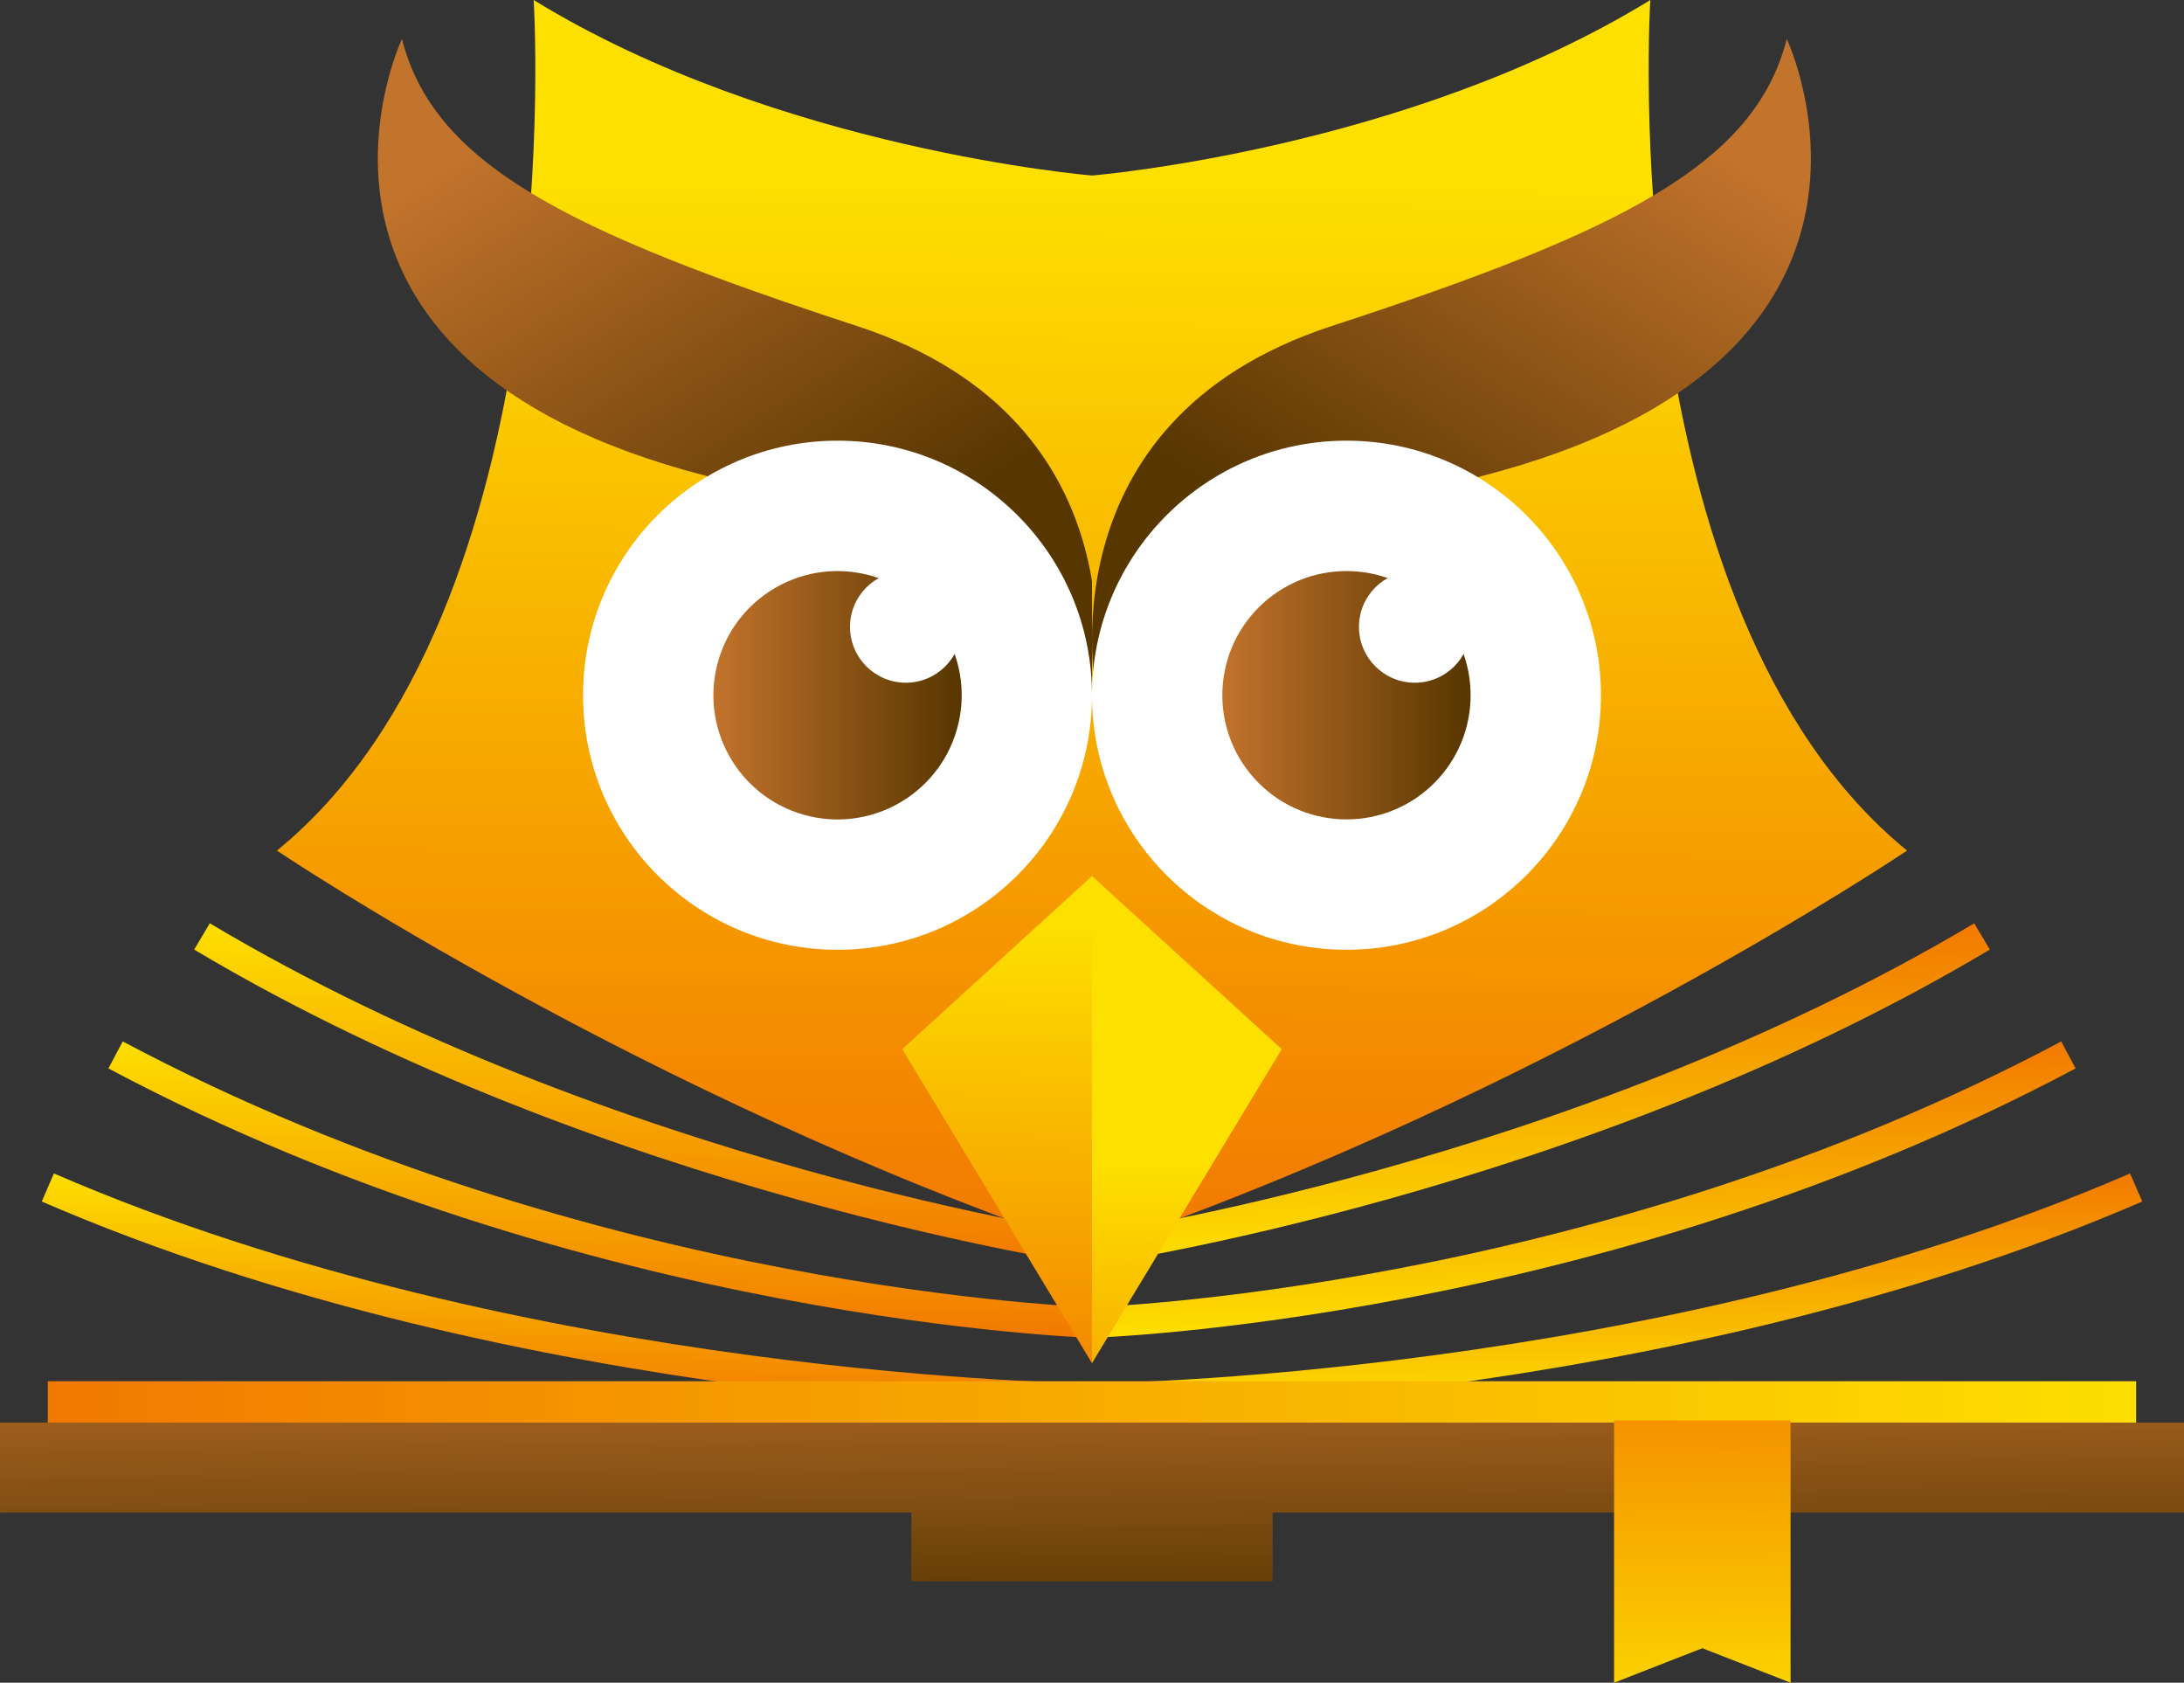 <?xml version="1.0" encoding="UTF-8"?><svg id="Layer_1" xmlns="http://www.w3.org/2000/svg" xmlns:xlink="http://www.w3.org/1999/xlink" viewBox="0 0 500 385.13"><rect x="0" y="0" width="500" height="385.13" fill="#333333" stroke="none"/><defs><style>.cls-1{stroke:url(#linear-gradient-5);}.cls-1,.cls-2,.cls-3,.cls-4,.cls-5,.cls-6{fill:none;stroke-miterlimit:10;stroke-width:7px;}.cls-7{fill:#fff;}.cls-8{fill:url(#linear-gradient-17);}.cls-2{stroke:url(#linear-gradient-4);}.cls-9{fill:url(#linear-gradient-15);}.cls-10{fill:url(#linear-gradient-14);}.cls-11{fill:url(#linear-gradient-11);}.cls-12{fill:url(#linear-gradient-10);}.cls-13{fill:url(#linear-gradient-16);}.cls-3{stroke:url(#linear-gradient-3);}.cls-14{fill:url(#linear-gradient-7);}.cls-4{stroke:url(#linear-gradient);}.cls-5{stroke:url(#linear-gradient-2);}.cls-15{fill:url(#linear-gradient-9);}.cls-16{fill:url(#linear-gradient-8);}.cls-6{stroke:url(#linear-gradient-6);}.cls-17{fill:url(#linear-gradient-12);}.cls-18{fill:url(#linear-gradient-13);}</style><linearGradient id="linear-gradient" x1="617.19" y1="212.42" x2="616.36" y2="288.39" gradientTransform="translate(969.31) rotate(-180) scale(1 -1)" gradientUnits="userSpaceOnUse"><stop offset="0" stop-color="#f27900"/><stop offset="1" stop-color="#fddf00"/></linearGradient><linearGradient id="linear-gradient-2" x1="607.12" y1="239.57" x2="606.41" y2="304.94" xlink:href="#linear-gradient"/><linearGradient id="linear-gradient-3" x1="599.4" y1="269.88" x2="598.82" y2="322.3" xlink:href="#linear-gradient"/><linearGradient id="linear-gradient-4" x1="147.89" y1="212.42" x2="147.05" y2="288.39" gradientUnits="userSpaceOnUse"><stop offset="0" stop-color="#fddf00"/><stop offset="1" stop-color="#f27900"/></linearGradient><linearGradient id="linear-gradient-5" x1="137.82" y1="239.57" x2="137.1" y2="304.94" xlink:href="#linear-gradient-4"/><linearGradient id="linear-gradient-6" x1="130.09" y1="269.88" x2="129.51" y2="322.3" xlink:href="#linear-gradient-4"/><linearGradient id="linear-gradient-7" x1="10.95" y1="330.23" x2="489.05" y2="330.23" gradientTransform="matrix(1, 0, 0, 1, 0, 0)" xlink:href="#linear-gradient"/><linearGradient id="linear-gradient-8" x1="249.67" y1="297.84" x2="250.32" y2="372.83" gradientUnits="userSpaceOnUse"><stop offset="0" stop-color="#c2732c"/><stop offset="1" stop-color="#573600"/></linearGradient><linearGradient id="linear-gradient-9" x1="157.8" y1="42.25" x2="156.47" y2="282.59" xlink:href="#linear-gradient-4"/><linearGradient id="linear-gradient-10" x1="768.92" y1="22.82" x2="700.98" y2="130.49" gradientTransform="translate(895.97) rotate(-180) scale(1 -1)" xlink:href="#linear-gradient-8"/><linearGradient id="linear-gradient-11" x1="343.71" y1="43.28" x2="342.38" y2="283.61" xlink:href="#linear-gradient-4"/><linearGradient id="linear-gradient-12" x1="374.03" y1="22.82" x2="306.09" y2="130.49" xlink:href="#linear-gradient-8"/><linearGradient id="linear-gradient-13" x1="163.32" y1="159.12" x2="220.16" y2="159.12" gradientTransform="translate(302.73 -63.95) rotate(76.76)" xlink:href="#linear-gradient-8"/><linearGradient id="linear-gradient-14" x1="279.84" y1="159.12" x2="336.68" y2="159.12" gradientTransform="translate(202.8 -171.37) rotate(45)" xlink:href="#linear-gradient-8"/><linearGradient id="linear-gradient-15" x1="229.46" y1="212.11" x2="227.28" y2="330.01" xlink:href="#linear-gradient-4"/><linearGradient id="linear-gradient-16" x1="271.2" y1="267.61" x2="270.11" y2="366.5" xlink:href="#linear-gradient-4"/><linearGradient id="linear-gradient-17" x1="8300.36" y1="8218.53" x2="8398.61" y2="8217.76" gradientTransform="translate(8607.83 -8000.12) rotate(90)" xlink:href="#linear-gradient"/></defs><g><path class="cls-4" d="m250,286.06s110.15-15.96,203.76-71.73"/><path class="cls-5" d="m250,302.68s114.99-3.47,223.54-61.23"/><path class="cls-3" d="m250,320.13s130-1.1,239.05-48.34"/></g><g><path class="cls-2" d="m250,286.06s-110.15-15.96-203.76-71.73"/><path class="cls-1" d="m250,302.68s-114.99-3.47-223.54-61.23"/><path class="cls-6" d="m250,320.13s-130-1.1-239.05-48.34"/></g><rect class="cls-14" x="10.95" y="316.13" width="478.09" height="28.21"/><polygon class="cls-16" points="500 325.59 0 325.59 0 346.19 208.64 346.19 208.64 361.94 291.36 361.94 291.36 346.19 500 346.19 500 325.59"/><g><path class="cls-15" d="m250,40.17S178.02,34.29,122.18,0c0,0,8.82,139.55-58.78,194.68,0,0,83.27,56.11,186.6,91.38V40.17Z"/><path class="cls-12" d="m250,159.12s13.31-62.57-53.74-84.48C129.2,52.74,99.33,37.46,92.02,8.92c0,0-34.73,73.25,69.99,100.09,85.49,21.91,87.98,50.12,87.98,50.12Z"/><path class="cls-11" d="m250,40.17s71.98-5.88,127.82-40.17c0,0-8.82,139.55,58.78,194.68,0,0-83.27,56.11-186.6,91.38V40.17Z"/><path class="cls-17" d="m251.08,159.12s-13.31-62.57,53.74-84.48c67.06-21.91,96.93-37.18,104.24-65.73,0,0,34.73,73.25-69.99,100.09-85.49,21.91-87.98,50.12-87.98,50.12Z"/><circle class="cls-7" cx="191.74" cy="159.12" r="58.26"/><circle class="cls-18" cx="191.74" cy="159.12" r="28.42" transform="translate(-7.06 309.33) rotate(-76.76)"/><path class="cls-7" d="m220.16,143.48c0,7.06-5.72,12.78-12.78,12.78s-12.78-5.72-12.78-12.78,5.72-12.78,12.78-12.78,12.78,5.72,12.78,12.78Z"/><circle class="cls-7" cx="308.26" cy="159.12" r="58.26"/><circle class="cls-10" cx="308.26" cy="159.12" r="28.42" transform="translate(-22.23 264.58) rotate(-45)"/><path class="cls-7" d="m336.68,143.48c0,7.06-5.72,12.78-12.78,12.78s-12.78-5.72-12.78-12.78,5.72-12.78,12.78-12.78,12.78,5.72,12.78,12.78Z"/><polygon class="cls-9" points="206.56 240.12 250 200.51 250 312 206.56 240.12"/><polygon class="cls-13" points="293.44 240.12 250 200.51 250 312 293.44 240.12"/></g><polygon class="cls-8" points="369.52 385.13 369.52 325.11 409.93 325.11 409.93 385.13 389.73 377.24 369.52 385.13"/></svg>